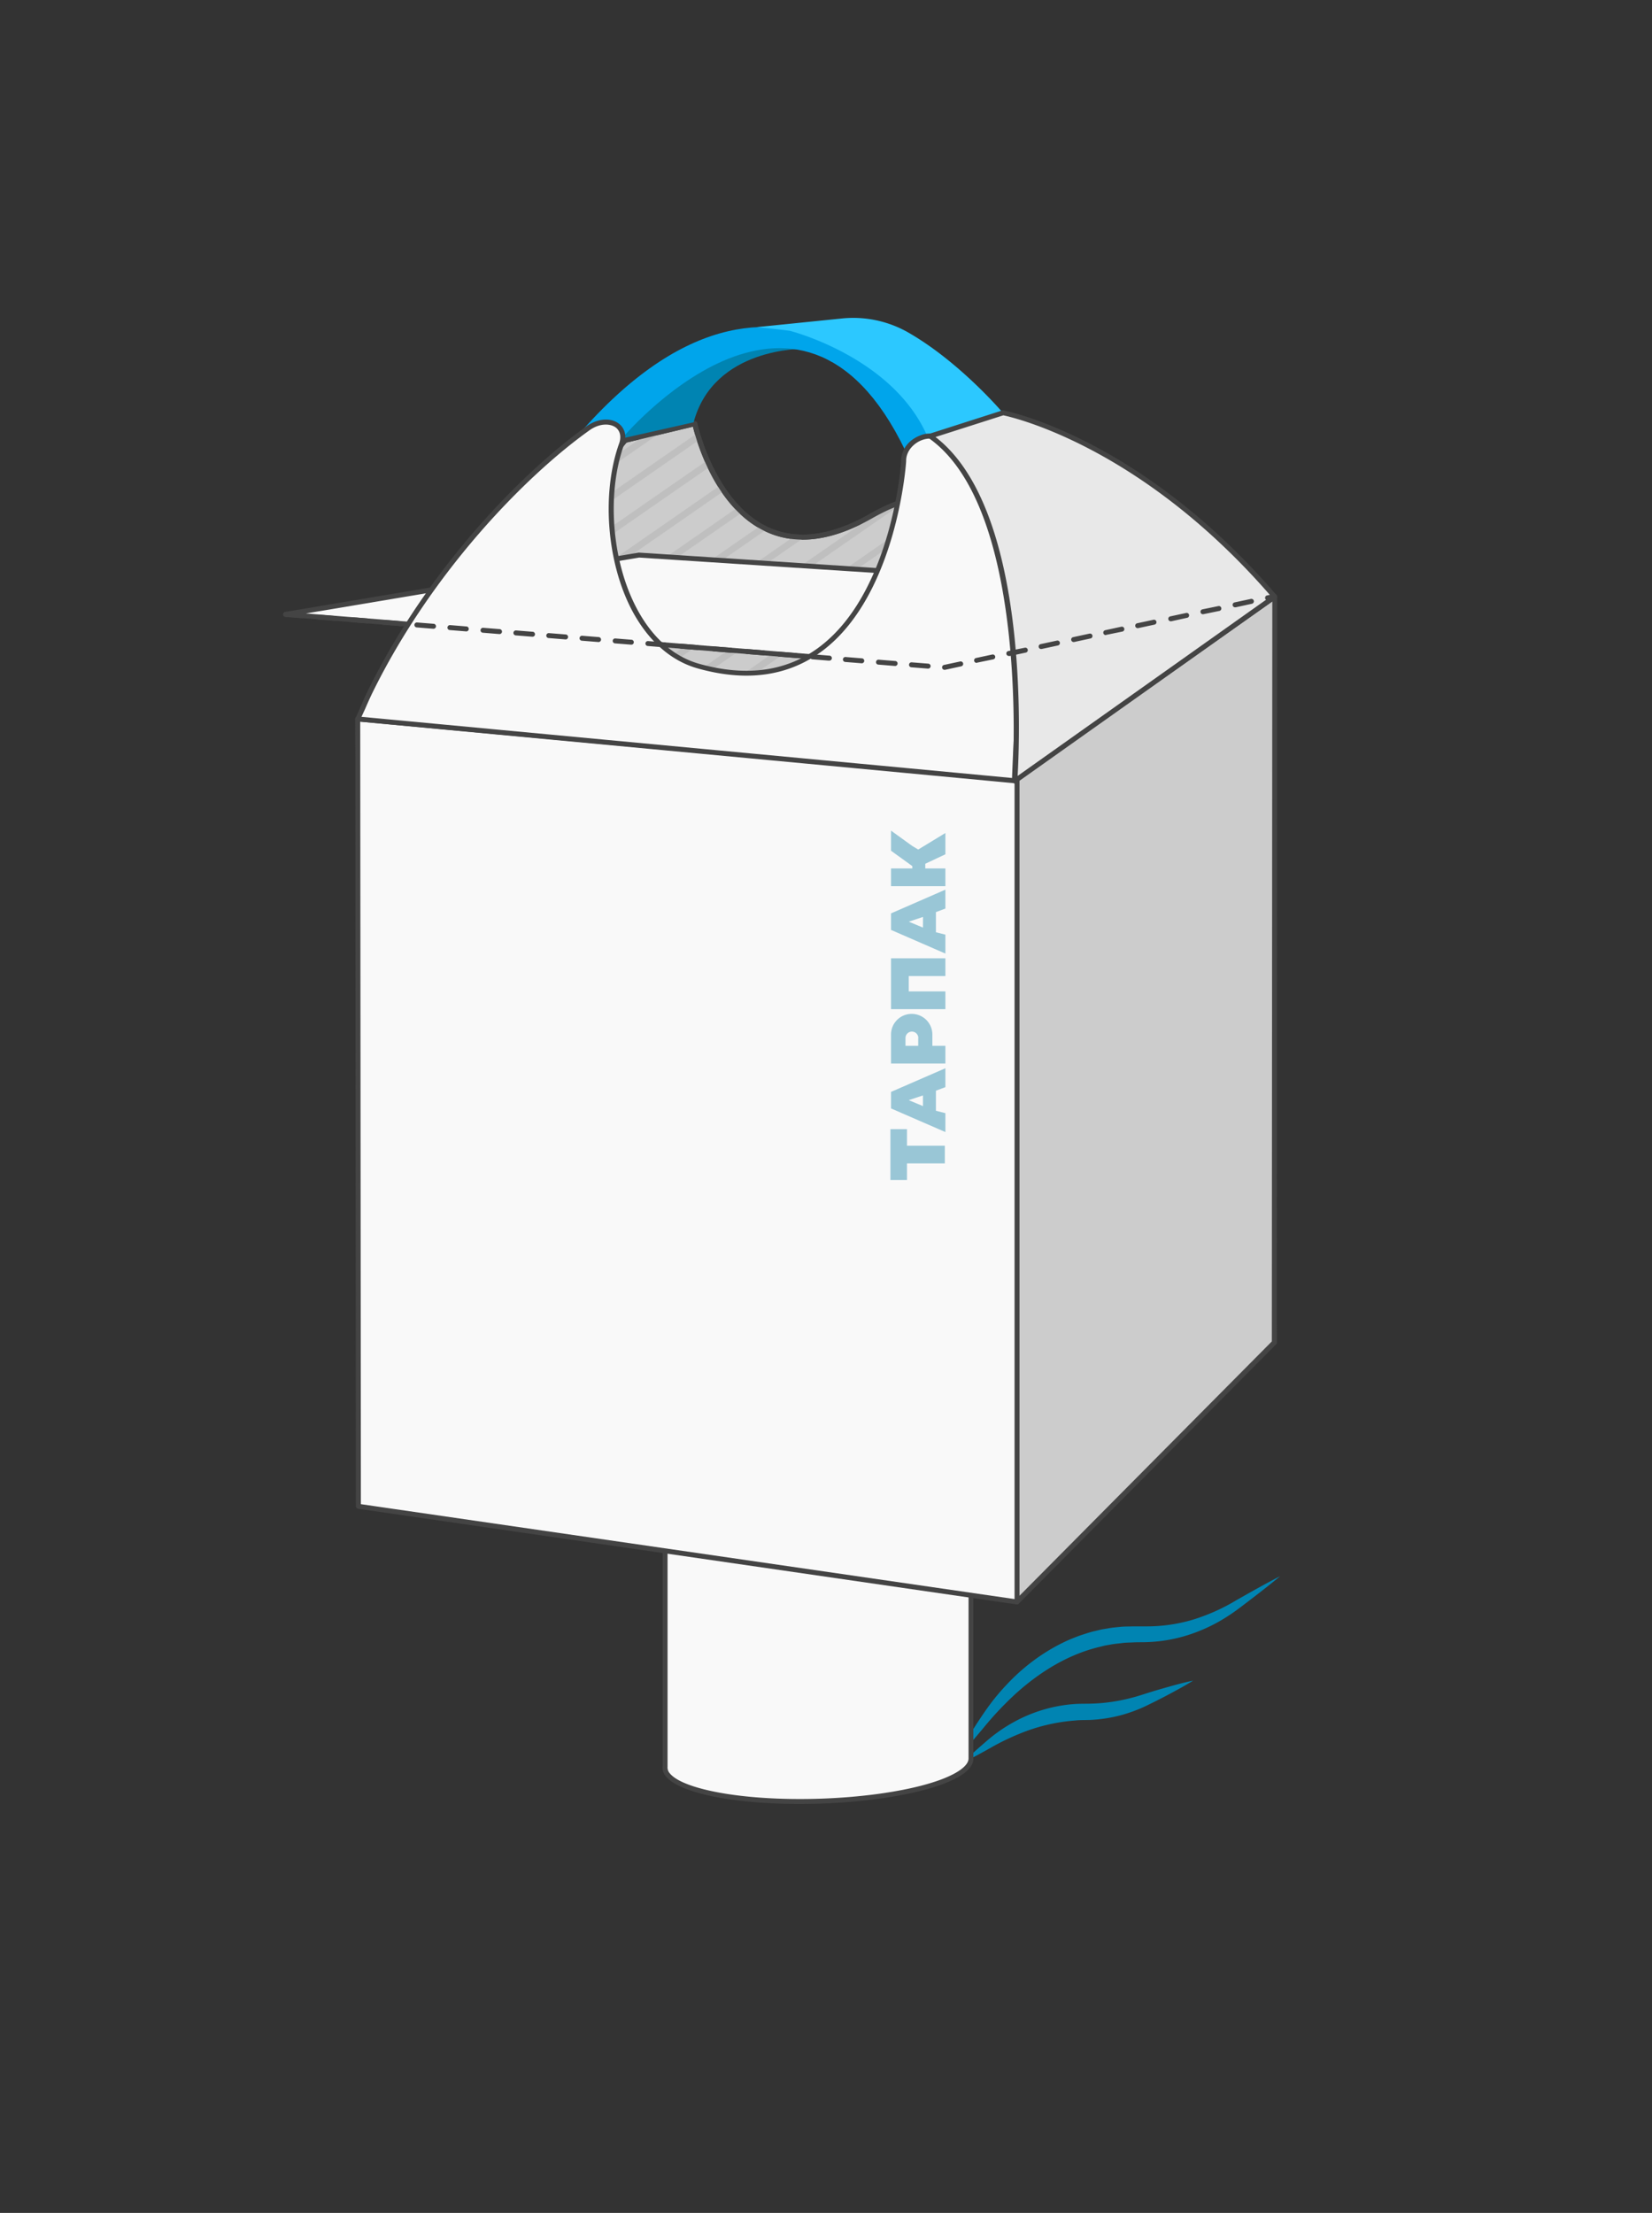 <svg id="Слой_1" data-name="Слой 1" xmlns="http://www.w3.org/2000/svg" viewBox="0 0 499.89 669.62"><rect x="0" y="0" width="499.89" height="669.62" fill="#333333" stroke="none"/><defs><style>.cls-1{fill:#ccc;}.cls-2{fill:#444;}.cls-3{fill:#0084b2;}.cls-4{fill:#f9f9f9;}.cls-5{fill:#bfbfbf;}.cls-6{fill:#99c6d6;}.cls-7{fill:#00a5eb;}.cls-8{fill:#2cc8ff;}.cls-9{fill:#e8e8e8;}</style></defs><title>к</title><polygon class="cls-1" points="193.1 236.98 108.92 338.08 108.26 217.56 192.1 168.94 193.1 236.98"/><path class="cls-2" d="M108.93,338.83a.78.78,0,0,1-.26,0,.76.76,0,0,1-.49-.71l-.67-120.52a.74.74,0,0,1,.37-.65l83.85-48.62a.74.74,0,0,1,1.12.63l1,68.05a.67.67,0,0,1-.17.49L109.5,338.56A.76.76,0,0,1,108.93,338.83ZM109,218l.65,118,82.69-99.3-1-66.49Z"/><path class="cls-3" d="M287.56,534.37c2.54-4.35,5.26-8.56,8-12.78,1.36-2.08,2.79-4.21,4.32-6.25a66.12,66.12,0,0,1,5-5.85,59.73,59.73,0,0,1,12-9.8,56.5,56.5,0,0,1,6.94-3.63c1.23-.48,2.44-1,3.68-1.39s2.5-.84,3.79-1.11l1.92-.46c.64-.13,1.3-.22,1.94-.33,1.3-.25,2.61-.36,3.92-.49s2.64-.09,3.95-.14l3.74,0a48.9,48.9,0,0,0,14.12-2,59,59,0,0,0,13.29-5.95c4.37-2.47,8.72-4.95,13.2-7.24-3.87,3.22-7.86,6.25-11.85,9.29a60.43,60.43,0,0,1-6.37,4.27,49,49,0,0,1-7,3.32,45.89,45.89,0,0,1-15.32,3.08c-1.3.05-2.53,0-3.77.07s-2.37.05-3.55.21-2.35.23-3.52.47c-.58.11-1.16.19-1.74.31l-1.73.43c-9.25,2.24-17.67,7.39-24.9,13.86A98.24,98.24,0,0,0,297.48,523C294.23,526.86,291,530.68,287.56,534.37Z"/><path class="cls-3" d="M291.53,533.24c2.23-2.25,4.59-4.31,7-6.39a47.13,47.13,0,0,1,7.88-5.55A44.56,44.56,0,0,1,325,515.65c1.61-.12,3.38-.09,4.77-.12s3-.12,4.43-.27A54.32,54.32,0,0,0,343,513.6c1.44-.38,2.88-.86,4.4-1.34s3-.92,4.5-1.35c3-.85,6-1.71,9.14-2.35-2.69,1.67-5.46,3.14-8.23,4.62q-2.09,1.1-4.19,2.13c-1.38.69-2.83,1.41-4.35,2a42.9,42.9,0,0,1-9.42,2.63,44.7,44.7,0,0,1-4.9.51c-1.72.06-3.08,0-4.58.17a54.78,54.78,0,0,0-17.27,4.18,71.37,71.37,0,0,0-8.19,4C297.14,530.36,294.4,531.89,291.53,533.24Z"/><path class="cls-4" d="M201.22,534.59c-.51,4.71,10.64,8.87,29.24,10.16,23.78,1.64,50.58-2,60-8.21,2.34-1.53,3.39-3.07,3.3-4.55V437.67l-92.54,2.6Z"/><path class="cls-2" d="M242,545.88c-3.89,0-7.77-.12-11.58-.39-14.8-1-25.58-4-28.84-7.85a4.11,4.11,0,0,1-1.09-3.09V440.27a.75.75,0,0,1,.73-.75l92.53-2.6a.69.69,0,0,1,.55.21.76.76,0,0,1,.23.54V532c.12,1.77-1.11,3.52-3.64,5.18C282.85,542.41,262.41,545.88,242,545.88ZM202,441v93.68a2.66,2.66,0,0,0,.74,2c2.95,3.53,13.61,6.34,27.8,7.32,23.52,1.62,50.22-2,59.54-8.09,1.41-.92,3.06-2.33,3-3.87v-93.6Zm-.75,93.6h0Z"/><polygon class="cls-4" points="108.86 445.15 307.11 463.22 385.11 406.04 192.29 396.08 108.86 445.15"/><path class="cls-2" d="M307.11,464H307L108.79,445.89a.75.75,0,0,1-.31-1.39l83.43-49.06a.64.64,0,0,1,.42-.1l192.82,10a.77.77,0,0,1,.68.54.75.75,0,0,1-.28.82l-78,57.18A.77.77,0,0,1,307.11,464ZM111.25,444.61l195.64,17.84L383,406.68l-190.49-9.83Z"/><path class="cls-1" d="M288.63,430.16c-9.42,6.16-36.22,9.85-60,8.21-18.6-1.29-29.74-5.45-29.23-10.16.15-1.37,1.29-2.78,3.51-4.19,9.81-6.2,37-9.77,60.54-8,17.5,1.3,28.19,5.18,28.48,9.61C292,427.09,291,428.63,288.63,430.16Z"/><path class="cls-2" d="M240.14,439.51c-3.88,0-7.77-.13-11.57-.39-14.8-1-25.59-4-28.84-7.86a4.07,4.07,0,0,1-1.08-3.13c.18-1.64,1.47-3.24,3.85-4.74,9.88-6.25,37.24-9.9,61-8.14,17.66,1.31,28.84,5.26,29.18,10.31.12,1.82-1.1,3.58-3.63,5.23C281,436,260.58,439.51,240.14,439.51ZM251,416.3c-19.91,0-39.75,3.3-47.74,8.35-1.94,1.23-3,2.49-3.16,3.64a2.66,2.66,0,0,0,.74,2c3,3.53,13.6,6.34,27.8,7.32,23.52,1.63,50.22-2,59.54-8.08,1.4-.92,3.06-2.34,3-3.88-.23-3.31-9-7.52-27.8-8.91C259.34,416.45,255.18,416.3,251,416.3Z"/><path class="cls-5" d="M213.94,419.83l-14,9.79a4.62,4.62,0,0,0,1.13,1.64l18.19-12.67C217.36,419,215.6,419.39,213.94,419.83Z"/><path class="cls-5" d="M233.56,416.47,207.41,434.7c.75.26,1.56.51,2.41.75l27.74-19.33C236.21,416.22,234.88,416.34,233.56,416.47Z"/><path class="cls-5" d="M249.6,415.61l-31.09,21.67c.94.14,1.91.28,2.91.4l31.68-22.07Z"/><path class="cls-5" d="M263.78,416l-32.32,22.52c1.1.06,2.2.11,3.3.14l32.14-22.39Q265.37,416.16,263.78,416Z"/><path class="cls-5" d="M276.33,417.61,246,438.72c1.24,0,2.48-.09,3.71-.15L279,418.16C278.17,418,277.27,417.79,276.33,417.61Z"/><path class="cls-5" d="M286.84,420.6l-24.18,16.85c1.49-.19,2.95-.39,4.38-.62l21.83-15.21A20.17,20.17,0,0,0,286.84,420.6Z"/><path class="cls-5" d="M291.79,427.46l-7,4.85A25,25,0,0,0,289,430.2,8.3,8.3,0,0,0,291.79,427.46Z"/><path class="cls-2" d="M240.14,439.51c-3.88,0-7.77-.13-11.57-.39-14.8-1-25.59-4-28.84-7.86a4.07,4.07,0,0,1-1.08-3.13c.18-1.64,1.47-3.24,3.85-4.74,9.88-6.25,37.24-9.9,61-8.14,17.66,1.31,28.84,5.26,29.18,10.31.12,1.82-1.1,3.58-3.63,5.23C281,436,260.58,439.51,240.14,439.51ZM251,416.3c-19.91,0-39.75,3.3-47.74,8.35-1.94,1.23-3,2.49-3.16,3.64a2.66,2.66,0,0,0,.74,2c3,3.53,13.6,6.34,27.8,7.32,23.52,1.63,50.22-2,59.54-8.08,1.4-.92,3.06-2.34,3-3.88-.23-3.31-9-7.52-27.8-8.91C259.34,416.45,255.18,416.3,251,416.3Z"/><polygon class="cls-1" points="385.6 406.24 191.1 383.94 192.1 169.03 384.35 181.1 385.6 406.24"/><path class="cls-2" d="M385.6,407h-.08L191,384.69a.76.76,0,0,1-.67-.75l1-214.92a.75.75,0,0,1,.24-.54.71.71,0,0,1,.56-.2L384.4,180.35a.75.75,0,0,1,.7.75l1.25,225.14a.75.75,0,0,1-.25.56A.73.73,0,0,1,385.6,407ZM191.85,383.27l193,22.13L383.6,181.81l-190.75-12Z"/><polygon class="cls-5" points="196.91 170.25 192.39 173.09 192.39 175.52 200.14 170.43 196.91 170.25"/><polygon class="cls-5" points="210.58 171.03 191.39 184.4 191.39 186.84 213.81 171.21 210.58 171.03"/><polygon class="cls-5" points="224.25 171.81 191.39 194.71 191.39 197.15 227.49 172 224.25 171.81"/><polygon class="cls-5" points="237.93 172.6 191.39 205.03 191.39 207.46 241.16 172.78 237.93 172.6"/><polygon class="cls-5" points="251.61 173.38 191.39 215.34 191.39 217.78 254.84 173.56 251.61 173.38"/><polygon class="cls-5" points="265.28 174.16 191.39 225.65 191.39 228.09 268.51 174.35 265.28 174.16"/><polygon class="cls-5" points="278.96 174.95 191.39 235.96 191.39 238.4 282.19 175.13 278.96 174.95"/><polygon class="cls-5" points="292.63 175.73 191.39 246.28 191.39 248.72 295.86 175.92 292.63 175.73"/><polygon class="cls-5" points="306.31 176.51 191.39 256.59 191.39 259.03 309.54 176.7 306.31 176.51"/><polygon class="cls-5" points="319.98 177.3 191.39 266.9 191.39 269.34 323.21 177.48 319.98 177.3"/><polygon class="cls-5" points="333.66 178.08 191.39 277.22 191.39 279.65 336.89 178.27 333.66 178.08"/><polygon class="cls-5" points="347.33 178.87 191.39 287.53 191.39 289.97 350.56 179.05 347.33 178.87"/><polygon class="cls-5" points="361.01 179.65 191.39 297.84 191.39 300.28 364.24 179.84 361.01 179.65"/><polygon class="cls-5" points="374.68 180.43 191.39 308.16 191.39 310.59 377.91 180.62 374.68 180.43"/><polygon class="cls-5" points="384.64 183.81 191.39 318.47 191.39 320.91 384.64 186.24 384.64 183.81"/><polygon class="cls-5" points="384.64 194.12 191.39 328.78 191.39 331.22 384.64 196.56 384.64 194.12"/><polygon class="cls-5" points="384.64 204.43 191.39 339.1 191.39 341.53 384.64 206.87 384.64 204.43"/><polygon class="cls-5" points="384.64 214.74 191.39 349.41 191.39 351.85 384.64 217.18 384.64 214.74"/><polygon class="cls-5" points="384.64 225.06 191.39 359.72 191.39 362.16 384.64 227.49 384.64 225.06"/><polygon class="cls-5" points="384.64 235.37 191.39 370.04 191.39 372.47 384.64 237.81 384.64 235.37"/><polygon class="cls-5" points="384.64 245.68 191.39 380.35 191.39 382.79 384.64 248.12 384.64 245.68"/><polygon class="cls-5" points="384.64 256 199.4 385.08 202.26 385.53 384.64 258.43 384.64 256"/><polygon class="cls-5" points="384.64 266.29 211.48 386.96 214.37 387.4 384.64 268.75 384.64 266.29"/><polygon class="cls-5" points="384.64 276.6 223.59 388.83 226.48 389.28 384.64 279.06 384.64 276.6"/><polygon class="cls-5" points="384.64 286.91 235.7 390.71 238.56 391.15 384.64 289.35 384.64 286.91"/><polygon class="cls-5" points="384.64 297.23 247.81 392.58 250.67 393.03 384.64 299.66 384.64 297.23"/><polygon class="cls-5" points="384.64 307.54 259.91 394.46 262.77 394.9 384.64 309.98 384.64 307.54"/><polygon class="cls-5" points="384.64 317.85 272.02 396.33 274.88 396.78 384.64 320.29 384.64 317.85"/><polygon class="cls-5" points="384.64 328.17 284.13 398.21 286.99 398.65 384.64 330.6 384.64 328.17"/><polygon class="cls-5" points="384.64 338.48 296.24 400.09 299.1 400.53 384.64 340.92 384.64 338.48"/><polygon class="cls-5" points="384.64 348.79 308.35 401.96 311.21 402.4 384.64 351.23 384.64 348.79"/><polygon class="cls-5" points="384.64 359.11 320.45 403.84 323.31 404.28 384.64 361.54 384.64 359.11"/><polygon class="cls-5" points="384.64 369.42 332.56 405.71 335.42 406.16 384.64 371.86 384.64 369.42"/><polygon class="cls-5" points="384.64 379.73 344.67 407.59 347.53 408.03 384.64 382.17 384.64 379.73"/><polygon class="cls-5" points="384.64 390.05 356.78 409.46 359.64 409.91 384.64 392.48 384.64 390.05"/><polygon class="cls-5" points="384.64 400.36 368.89 411.34 371.75 411.78 384.64 402.8 384.64 400.36"/><polygon class="cls-5" points="385.6 406.24 385.64 403.67 381.99 406.22 384.85 406.66 385.6 406.24"/><path class="cls-2" d="M385.6,407h-.08L191,384.69a.76.76,0,0,1-.67-.75l1-214.92a.75.75,0,0,1,.24-.54.71.71,0,0,1,.56-.2L384.4,180.35a.75.75,0,0,1,.7.75l1.25,225.14a.75.75,0,0,1-.25.56A.73.73,0,0,1,385.6,407ZM191.85,383.27l193,22.13L383.6,181.81l-190.75-12Z"/><polygon class="cls-1" points="385.6 406.24 307.7 484.74 307.7 235.59 385.7 180.56 385.6 406.24"/><path class="cls-2" d="M307.7,485.49a.87.87,0,0,1-.28-.05.76.76,0,0,1-.47-.7V235.59a.75.75,0,0,1,.32-.61l78-55a.75.75,0,0,1,1.18.62l-.1,225.68a.75.75,0,0,1-.22.53l-77.9,78.5A.71.71,0,0,1,307.7,485.49ZM308.45,236V482.92l76.4-77L385,182ZM385.6,406.24h0Z"/><polygon class="cls-4" points="307.7 484.74 108.45 455.81 108.26 217.56 307.7 236.03 307.7 484.74"/><path class="cls-2" d="M307.7,485.49h-.11L108.34,456.55a.76.76,0,0,1-.64-.74l-.19-238.25a.8.8,0,0,1,.24-.56.77.77,0,0,1,.58-.19l199.44,18.48a.74.74,0,0,1,.68.75v248.7a.73.73,0,0,1-.26.57A.72.72,0,0,1,307.7,485.49ZM109.2,455.16,307,483.88V236.72L109,218.38Z"/><polygon class="cls-6" points="269.44 357.06 269.44 341.68 274.45 341.68 274.45 346.69 285.9 346.69 285.9 352.05 274.45 352.05 274.45 357.06 269.44 357.06"/><polygon class="cls-6" points="269.62 295.35 269.62 295.35 269.62 300 269.62 300 269.62 305.37 286.07 305.37 286.07 300 274.99 300 274.99 295.35 286.07 295.35 286.07 289.99 274.99 289.99 269.62 289.99 269.62 289.99 269.62 295.35"/><polygon class="cls-6" points="276.06 256 269.62 251.35 269.62 257.43 276.06 262.08 276.06 262.8 269.62 262.8 269.62 268.16 286.07 268.16 286.07 262.8 279.99 262.8 279.99 261.37 286.07 258.51 286.07 252.07 277.85 257.07 276.06 256"/><path class="cls-6" d="M269.62,276.39v5l16.45,7.16v-5.73l-2.86-.71V276l2.86-1.07v-5.72Zm9.66,4.3L275,278.9l4.3-1.43Z"/><path class="cls-6" d="M269.62,330.41v5l16.45,7.15v-5.72l-2.86-.72v-6.08l2.86-1.07v-5.72Zm9.66,4.29-4.3-1.79,4.3-1.43Z"/><path class="cls-6" d="M269.62,313.05v8.77h16.45v-5.36h-3.94v-3.41a6.25,6.25,0,0,0-6.26-6.25h0A6.25,6.25,0,0,0,269.62,313.05Zm8.23,1.05v2.36H274V314.1a1.94,1.94,0,0,1,3.88,0Z"/><path class="cls-2" d="M352.54,171.32a.76.76,0,0,1-.68-.43C333.14,132.12,296.63,128,296.26,128a.75.75,0,1,1,.15-1.49c.37,0,37.73,4.25,56.8,43.77a.74.74,0,0,1-.35,1A.72.72,0,0,1,352.54,171.32Z"/><path class="cls-1" d="M189.17,133.21l21.1-5s11,52,53.25,28,10,46,10,46-92.43,7-95.44,7-44.21-7-38.18-14,29.14-39,32.15-42S189.17,133.21,189.17,133.21Z"/><path class="cls-2" d="M178.12,210c-2.5,0-36.23-5.54-39.27-12.18a2.71,2.71,0,0,1,.52-3.06c3-3.51,10.31-13.26,17.36-22.7s13.3-17.81,14.83-19.34c3-2.94,16.89-19.78,17-20a.83.83,0,0,1,.41-.25l21.1-5a.77.77,0,0,1,.57.1.74.74,0,0,1,.33.48c.05.24,5.34,24.23,21.71,31.58,8.63,3.87,18.87,2.5,30.44-4.08,9.7-5.52,16.2-6.58,19.87-3.22,9.93,9.11-8,48.51-8.77,50.19a.78.78,0,0,1-.63.43C269.85,203.25,181.13,210,178.12,210Zm11.47-76.08c-1.65,2-14.1,17-17,19.86-1.45,1.45-7.88,10.06-14.69,19.18-7.06,9.45-14.36,19.23-17.42,22.78a1.24,1.24,0,0,0-.3,1.46c2.55,5.56,34.28,11.3,37.91,11.3,2.84,0,88-6.44,94.94-7,1.89-4.22,17.58-40.13,8.94-48.05-3.07-2.82-9.17-1.67-18.11,3.41-12,6.84-22.71,8.23-31.8,4.15-15.6-7-21.34-27.62-22.38-31.89Z"/><path class="cls-5" d="M195.42,131.56l-13.26,9.2c-1.62,1.93-3.36,4-5,5.89l23.58-16.35Z"/><path class="cls-5" d="M210.42,131.47l-48.09,33.36-3.8,5.07,52.52-36.43C210.81,132.74,210.6,132.07,210.42,131.47Z"/><path class="cls-5" d="M213.46,139.68l-67.24,46.64c-1.48,1.94-2.84,3.72-4,5.22l72.12-50C214,140.9,213.73,140.28,213.46,139.68Z"/><path class="cls-5" d="M217.48,147.2l-76,52.72a19.44,19.44,0,0,0,2,1.05l75.13-52.11C218.21,148.31,217.84,147.76,217.48,147.2Z"/><path class="cls-5" d="M222.71,153.89,150.9,203.7l2.47.72,70.81-49.11C223.67,154.85,223.18,154.38,222.71,153.89Z"/><path class="cls-5" d="M229.73,159.34l-68,47.14c.91.21,1.81.4,2.68.58l67.33-46.7C231.06,160.05,230.39,159.7,229.73,159.34Z"/><path class="cls-5" d="M240.1,162.45l-66.69,46.26c1.21.19,2.2.33,2.92.41l67.21-46.61A27.93,27.93,0,0,1,240.1,162.45Z"/><path class="cls-5" d="M267.37,153.85l-78.76,54.63,3.92-.28,81.8-56.74A30.3,30.3,0,0,0,267.37,153.85Z"/><path class="cls-5" d="M282.48,153.66l-77.3,53.61,4-.29,74.36-51.57A7.54,7.54,0,0,0,282.48,153.66Z"/><path class="cls-5" d="M284.56,162.53,221.83,206l4-.29,58.6-40.64C284.48,164.22,284.54,163.36,284.56,162.53Z"/><path class="cls-5" d="M282.81,174.06,238.49,204.8l3.94-.3L282.05,177C282.32,176,282.58,175,282.81,174.06Z"/><path class="cls-5" d="M278.88,187.1l-23.72,16.45,4-.3,18.59-12.9C278.09,189.31,278.49,188.22,278.88,187.1Z"/><path class="cls-5" d="M273.25,201.32l-1.4,1,1-.08S273,201.89,273.25,201.32Z"/><path class="cls-2" d="M178.12,210c-2.5,0-36.23-5.54-39.27-12.18a2.71,2.71,0,0,1,.52-3.06c3-3.51,10.31-13.26,17.36-22.7s13.3-17.81,14.83-19.34c3-2.94,16.89-19.78,17-20a.83.83,0,0,1,.41-.25l21.1-5a.77.77,0,0,1,.57.1.74.74,0,0,1,.33.48c.05.24,5.34,24.23,21.71,31.58,8.63,3.87,18.87,2.5,30.44-4.08,9.7-5.52,16.2-6.58,19.87-3.22,9.93,9.11-8,48.51-8.77,50.19a.78.78,0,0,1-.63.43C269.85,203.25,181.13,210,178.12,210Zm11.47-76.08c-1.65,2-14.1,17-17,19.86-1.45,1.45-7.88,10.06-14.69,19.18-7.06,9.45-14.36,19.23-17.42,22.78a1.24,1.24,0,0,0-.3,1.46c2.55,5.56,34.28,11.3,37.91,11.3,2.84,0,88-6.44,94.94-7,1.89-4.22,17.58-40.13,8.94-48.05-3.07-2.82-9.17-1.67-18.11,3.41-12,6.84-22.71,8.23-31.8,4.15-15.6-7-21.34-27.62-22.38-31.89Z"/><path class="cls-3" d="M209.89,127.78,187.2,132.9s28-32.52,55.93-27.34C243.13,105.56,216,105,209.89,127.78Z"/><path class="cls-2" d="M327.48,187.26a.75.75,0,0,1-.75-.67c-5.05-47-40.46-55.28-40.82-55.35a.75.75,0,0,1,.32-1.47c.37.08,36.83,8.59,42,56.66a.77.77,0,0,1-.67.83Z"/><path class="cls-7" d="M176.35,130.07,188,132.9s53.43-64.22,85.93,3.43c0,0,3.47-5.25,7.35-4S240.27,58.13,176.35,130.07Z"/><path class="cls-8" d="M239.06,100.12s31.41,7.92,41.7,32.26L303.54,125s-13.06-15.47-28.85-24.47a33.6,33.6,0,0,0-20.13-4.14L228.91,99S235.27,99.56,239.06,100.12Z"/><polygon class="cls-4" points="86.47 185.89 285.72 201.97 385.6 180.48 193.35 167.96 86.47 185.89"/><path class="cls-2" d="M285.72,202.72h-.06L86.41,186.64a.75.75,0,0,1-.07-1.49l106.89-17.93h.17l192.25,12.51a.76.76,0,0,1,.7.69.75.75,0,0,1-.59.79L285.88,202.7ZM92.56,185.63l193.11,15.58,94.51-20.33L193.39,168.72Z"/><path class="cls-4" d="M307,236.24c1.44-39.92,6.14-67.8-20.93-102.07-3.91-4.95-12.73-.85-12.58,5.42,0,1.95-6,77.78-62.14,62C188,195,179.91,157.71,188,134.65l.06-.18c2.1-5.94-4.39-9-10.18-4.85-19.89,14.2-48.1,43.37-66,79.84-1.2,2.44-2.49,5.59-3.64,8.1Z"/><path class="cls-2" d="M307,237h-.08L108.19,218.3a.74.74,0,0,1-.58-.37.76.76,0,0,1,0-.69c.45-1,.93-2.07,1.41-3.18.74-1.69,1.5-3.44,2.24-4.93,18.26-37.29,47.07-66.47,66.19-80.12,3.35-2.39,7.27-2.73,9.78-.84,1.91,1.44,2.49,3.89,1.55,6.55l-.07.18c-5.12,14.64-3.56,34.74,3.8,48.89,4.67,9,11.26,14.87,19,17.06,14.55,4.1,27,2.27,36.89-5.42,21.66-16.8,24.3-55.46,24.29-55.82-.1-4,2.86-6.8,5.83-7.87a7,7,0,0,1,8.09,2c24.36,30.85,23.15,57,21.62,90.21-.18,4-.37,8.11-.53,12.36a.69.69,0,0,1-.25.53A.75.75,0,0,1,307,237ZM109.38,216.91l196.86,18.51c.15-4,.33-7.83.5-11.58,1.58-34.14,2.71-58.8-21.3-89.21-1.46-1.85-3.85-2.4-6.4-1.48-2.39.86-4.92,3.24-4.84,6.42,0,.37-2.65,39.79-24.85,57-10.33,8-23.19,9.93-38.24,5.69-8.19-2.3-15.09-8.46-20-17.81C183.62,170,182,149.4,187.27,134.4l.07-.18c.72-2,.34-3.81-1-4.85-1.6-1.2-4.78-1.44-8,.86-19,13.55-47.58,42.52-65.72,79.56-.71,1.46-1.47,3.19-2.2,4.87Z"/><path class="cls-9" d="M281.48,132l22.06-7.07s40.68,7.41,82.16,55.66l-78.62,55.77S313,154.12,281.48,132Z"/><path class="cls-2" d="M307.08,237.08a.79.79,0,0,1-.37-.1.76.76,0,0,1-.38-.71c.06-.82,5.57-82-25.28-103.68a.73.73,0,0,1-.31-.73.75.75,0,0,1,.51-.6l22.06-7.07a.63.63,0,0,1,.36,0c.41.07,41.43,8,82.6,55.9a.74.74,0,0,1-.13,1.1l-78.63,55.77A.76.76,0,0,1,307.08,237.08Zm-24-104.84C311.34,154,308.6,223.12,307.93,234.8l76.67-54.38c-39.24-45.31-78.05-54.13-81-54.74Z"/><path class="cls-2" d="M285.82,202.69a.74.74,0,0,1-.73-.59.75.75,0,0,1,.57-.89l4.89-1.05a.75.75,0,1,1,.31,1.47L286,202.68Zm-5-.37h-.06l-5-.4a.75.75,0,0,1,.12-1.5l5,.4a.75.75,0,0,1-.06,1.5Zm-10-.8h-.06l-5-.41a.73.73,0,0,1-.68-.8.74.74,0,0,1,.81-.69l5,.4a.75.75,0,0,1-.06,1.5Zm-10-.81h-.06l-5-.4a.75.75,0,1,1,.12-1.5l5,.41a.75.75,0,0,1-.06,1.49Zm34.69-.12a.76.76,0,0,1-.73-.59.74.74,0,0,1,.58-.89l4.88-1.05a.76.76,0,0,1,.9.57.75.75,0,0,1-.58.89l-4.89,1A.41.41,0,0,1,295.59,200.59Zm-44.66-.68h-.06l-5-.4a.76.76,0,0,1-.69-.81A.75.75,0,0,1,246,198l5,.4a.75.75,0,0,1-.06,1.5Zm-10-.8h-.06l-5-.4a.75.75,0,1,1,.12-1.49l5,.4a.74.74,0,0,1,.68.81A.75.75,0,0,1,241,199.11Zm64.4-.62a.75.75,0,0,1-.16-1.48L310.1,196a.75.75,0,0,1,.32,1.47l-4.89,1.05ZM231,198.3h-.06l-5-.4a.75.75,0,0,1-.68-.81.76.76,0,0,1,.81-.69l5,.4a.75.75,0,0,1-.06,1.5Zm-10-.8H221l-5-.4a.75.75,0,1,1,.12-1.49l5,.4a.75.75,0,0,1-.06,1.5Zm-10-.81H211l-5-.4a.76.76,0,0,1-.69-.81.77.77,0,0,1,.81-.69l5,.41a.75.75,0,0,1-.06,1.49Zm104.09-.3a.75.75,0,0,1-.16-1.49l4.89-1.05a.75.75,0,1,1,.31,1.47l-4.88,1.05Zm-114-.5H201l-5-.41a.75.75,0,0,1-.69-.8.76.76,0,0,1,.81-.69l5,.4a.75.75,0,0,1-.06,1.5Zm-10-.81h-.06l-5-.4a.75.75,0,0,1,.12-1.49l5,.4a.75.75,0,0,1-.06,1.49Zm133.79-.8a.76.76,0,0,1-.73-.59.74.74,0,0,1,.58-.89l4.88-1.05a.75.75,0,1,1,.32,1.46l-4.89,1.06Zm-143.76,0h-.06l-5-.4a.75.75,0,1,1,.12-1.5l5,.4a.76.76,0,0,1,.69.81A.75.75,0,0,1,181.16,194.28Zm-10-.8h-.06l-5-.4a.75.75,0,1,1,.12-1.49l5,.4a.75.75,0,0,1-.06,1.5Zm-10-.81h-.07l-5-.4a.75.75,0,1,1,.12-1.5l5,.4a.75.75,0,0,1-.06,1.5Zm173.47-.49a.75.75,0,0,1-.16-1.48l4.89-1.06a.76.76,0,0,1,.89.58.75.75,0,0,1-.57.89l-4.89,1Zm-183.44-.31h-.06l-5-.41a.73.73,0,0,1-.68-.8.75.75,0,0,1,.8-.69l5,.4a.76.76,0,0,1,.69.81A.77.77,0,0,1,151.26,191.87Zm-10-.81h-.06l-5-.4a.74.74,0,0,1-.69-.81.76.76,0,0,1,.81-.69l5,.41a.75.75,0,0,1-.06,1.49Zm-10-.8h-.06l-5-.4a.75.75,0,0,1,.12-1.5l5,.4a.75.75,0,0,1-.06,1.5Zm213.16-.18a.75.75,0,0,1-.16-1.49l4.89-1.05a.75.75,0,1,1,.31,1.47l-4.88,1.05Zm-223.12-.62h-.07l-5-.4a.75.75,0,1,1,.12-1.49l5,.4a.74.74,0,0,1,.68.81A.75.75,0,0,1,121.36,189.46Zm-10-.81h-.06l-5-.4a.75.75,0,0,1,.12-1.5l5,.4a.75.75,0,0,1-.06,1.5ZM354.25,188a.75.75,0,0,1-.15-1.48l4.88-1.05a.75.75,0,0,1,.32,1.46L354.41,188Zm-252.83-.12h-.06l-5-.4a.74.74,0,0,1-.69-.81.75.75,0,0,1,.81-.68l5,.4a.75.75,0,0,1-.06,1.5Zm-10-.81h-.06l-5-.4a.75.75,0,0,1-.69-.81.76.76,0,0,1,.81-.69l5,.41a.75.75,0,0,1-.06,1.49ZM364,185.87a.75.75,0,0,1-.16-1.48l4.89-1a.75.75,0,0,1,.32,1.46l-4.89,1Zm9.78-2.1a.75.75,0,0,1-.16-1.49l4.89-1.05a.75.75,0,1,1,.31,1.47L374,183.75Zm9.77-2.11a.75.75,0,0,1-.16-1.48l2-.43a.75.75,0,0,1,.32,1.46l-2,.44Z"/></svg>